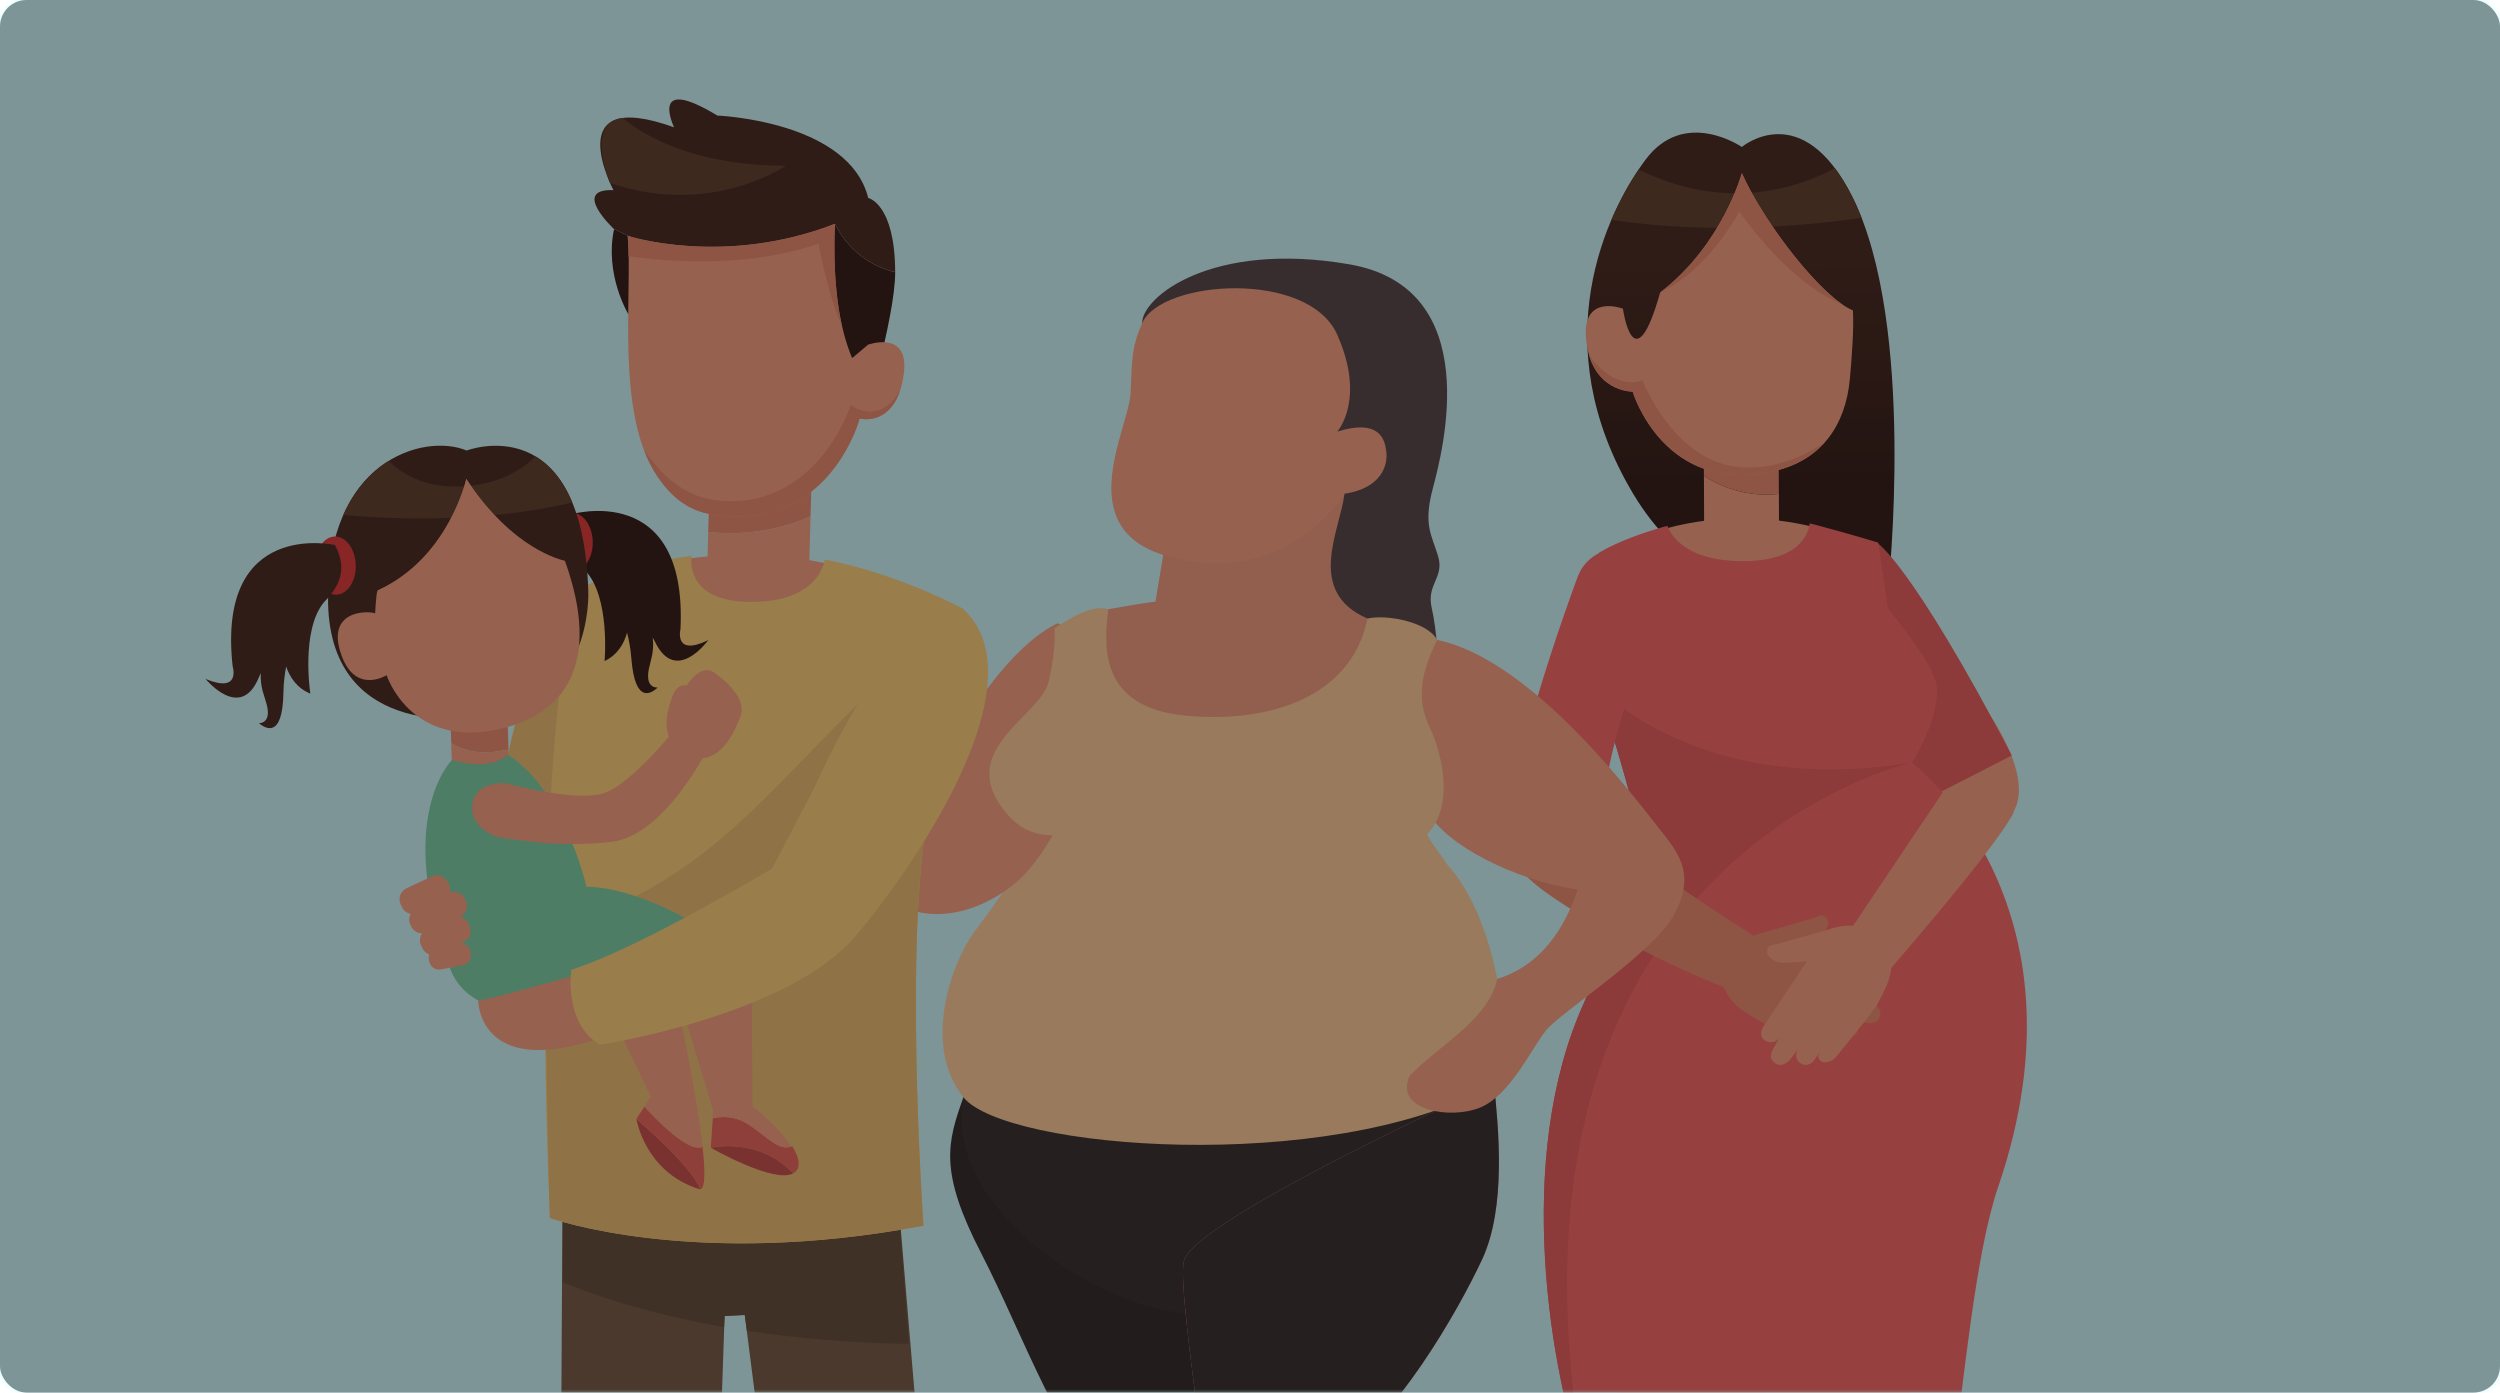 <svg width="377" height="210" viewBox="0 0 377 210" fill="none" xmlns="http://www.w3.org/2000/svg">
<rect width="377" height="210" rx="4" fill="#D2F8FD"/>
<mask id="mask0" mask-type="alpha" maskUnits="userSpaceOnUse" x="0" y="0" width="377" height="210">
<rect width="377" height="210" rx="4" fill="#D2F8FD"/>
</mask>
<g mask="url(#mask0)">
<path d="M-54.308 -15H467.746V225H-54.308V-15Z" fill="#D2F8FD"/>
<path d="M288.858 116.714L291.073 119.506L277.013 143.024L283.122 148.092C283.122 148.092 301.273 127.418 303.853 121.996C306.434 116.573 299.813 107.46 299.813 107.46L292.319 109.508L288.858 116.714Z" fill="#FAA284"/>
<path d="M266.606 202.311H289.253C286.39 216.37 283.5 230.043 282.24 234.36C279.347 244.281 276.543 300.706 276.543 300.706H267.132C266.972 291.295 265.797 280.532 264.973 274.429C260.253 239.469 267.65 225.019 267.65 225.019C266.483 217.658 266.315 209.683 266.606 202.311Z" fill="#FAA284"/>
<path d="M242.356 202.311H266.271C266.118 212.593 265.589 224.353 264.079 231.732C260.85 247.5 263.4 300.702 263.4 300.702L254.314 301.197C240.779 251.564 248.232 226.284 248.232 226.284C245.436 217.703 243.546 209.668 242.356 202.311Z" fill="#FAA284"/>
<path d="M266.98 202.293H289.627C287.535 212.341 285.429 222.635 283.956 228.998C279.795 229.869 273.665 230.744 266.137 230.613C267.114 226.799 268.024 225.009 268.024 225.009C266.857 217.644 266.689 209.364 266.98 202.293Z" fill="#EF8D72"/>
<path d="M248.609 226.274C245.809 217.692 243.922 209.364 242.733 202.293H266.648C266.503 211.969 266.018 223.156 264.676 230.569C259.672 230.398 254.098 229.783 248.106 228.444C248.393 227 248.609 226.274 248.609 226.274Z" fill="#EF8D72"/>
<path d="M284.735 88.81C284.735 88.81 289.079 48.964 279.284 29.583C271.681 14.537 262.669 22.162 262.669 22.162C262.669 22.162 254.008 16.193 248.139 24.09C242.274 31.991 232.699 51.7 246.271 74.445C259.839 97.195 284.735 88.81 284.735 88.81Z" fill="url(#paint0_linear)"/>
<path d="M242.997 33.155C244.28 30.144 245.741 27.584 247.099 25.567C260.238 32.023 271.137 28.35 276.718 25.377C277.58 26.531 278.441 27.919 279.284 29.586C279.806 30.62 280.287 31.715 280.73 32.853C272.706 34.003 257.945 35.414 242.997 33.155Z" fill="#674434"/>
<path d="M282.911 81.731C282.911 81.731 287.904 84.392 303.377 113.926L290.618 120.464C290.618 120.464 266.505 91.642 282.911 81.731Z" fill="#EA6060"/>
<path d="M268.254 74.483L268.292 83.693L257.001 83.738L256.953 71.755C261.643 74.818 266.327 74.732 268.254 74.483Z" fill="#FAA284"/>
<path d="M256.949 71.754L256.912 62.525L268.202 62.48L268.251 74.482C266.327 74.731 261.644 74.817 256.949 71.754Z" fill="#EF8D72"/>
<path d="M244.436 46.456L244.735 46.556C244.735 46.556 246.371 58.234 250.354 44.1C259.746 36.921 262.669 26.114 262.669 26.114C266.23 34.026 274.943 45.019 279.421 46.802C279.574 49.467 279.291 53.512 278.963 57.125C278.314 64.196 274.634 69.369 267.684 71.003C250.928 74.944 246.204 59.057 246.204 59.057C246.204 59.057 239.906 59.191 239.175 51.056C238.579 44.413 244.436 46.456 244.436 46.456Z" fill="#FAA284"/>
<path d="M262.27 31.916C262.27 31.916 257.751 40.658 250.353 44.1C259.79 36.892 262.669 26.114 262.669 26.114C265.834 33.144 273.068 42.608 277.784 45.879C274.589 44.588 268.974 41.142 262.27 31.916Z" fill="#EF8D72"/>
<path d="M247.681 57.337C247.681 57.337 252.222 69.086 261.614 70.352C267.33 71.122 272.248 68.688 275.22 66.663C273.382 68.751 270.88 70.255 267.684 71.006C250.928 74.948 246.204 59.06 246.204 59.06C246.204 59.06 241.215 59.124 239.608 53.475C243.795 59.273 247.681 57.337 247.681 57.337Z" fill="#EF8D72"/>
<path d="M262.792 84.996C254.317 84.996 251.86 81.17 251.289 79.678C259.656 77.389 267.546 78.055 273.072 79.369C272.889 80.88 271.424 84.996 262.792 84.996Z" fill="#FAA284"/>
<path d="M238.922 151.1H238.918C247.919 129.389 245.995 120.387 245.995 120.387H245.928C243.549 111.518 241.152 104.366 241.152 104.366V83.325C244.134 81.583 247.818 80.329 250.85 79.454C251.04 79.398 251.26 79.354 251.45 79.302C252.02 80.798 254.325 84.62 262.8 84.62C271.431 84.62 272.714 80.437 272.897 78.926C273.269 79.015 273.642 79.108 273.997 79.201C279.712 80.723 283.232 81.829 283.232 81.829L284.716 91.72C290.563 99.185 292.043 101.887 292.099 104.061C292.222 108.943 288.329 115.002 288.329 115.002C288.329 115.002 316.107 135.857 301.316 179.011C297.871 189.066 296.126 208.66 294.232 222.18C294.232 222.18 262.472 229.623 239.134 221.808C234.06 207.96 227.979 175.066 238.922 151.1Z" fill="#FC6B6B"/>
<path d="M238.922 151.099H238.918C247.919 129.388 245.995 120.386 245.995 120.386H245.928C243.549 111.518 241.151 104.365 241.151 104.365V103.971C249.354 111.213 264.779 118.864 288.262 114.994C288.262 114.994 222.605 129.593 238.922 221.29C233.884 207.167 228.113 174.779 238.922 151.099Z" fill="#EA6060"/>
<path d="M277.352 156.923C277.628 156.339 277.438 155.874 276.629 155.535L278.161 156.172C278.971 156.507 279.836 156.272 280.186 155.427C280.537 154.586 280.093 153.805 279.288 153.47L281.405 154.222C282.356 154.397 283.087 154.233 283.43 153.407C283.777 152.581 283.441 151.967 282.535 151.438L280.846 150.552C281.655 150.887 282.58 150.459 282.942 149.641C283.236 148.967 282.804 148.148 281.994 147.813L271.208 142.987L274.161 141.398C275.104 140.884 275.936 139.622 275.619 138.755C275.298 137.888 274.541 137.896 273.598 138.409L266.137 140.583C263.892 141.137 261.394 142.086 260.119 145.141C258.799 148.312 260.779 151.111 263.296 152.703L265.73 154.181L267.871 155.037L275.003 157.478C275.812 157.813 277.058 157.541 277.352 156.923Z" fill="#EF8D72"/>
<path d="M241.681 118.932C241.234 120.952 240.865 122.53 240.701 123.736C249.053 131.369 257.871 136.903 265.5 141.822L260.507 149.072C251.45 145.525 242.662 140.978 234.75 135.704C232.438 134.164 230.026 132.355 228.419 130.092C226.353 127.178 226.566 126.624 228.889 116.159C233.948 118.868 238.829 119.114 241.681 118.932Z" fill="#EF8D72"/>
<path d="M228.418 116.519C229.075 113.568 230.469 109.772 231.662 105.735C234.503 96.111 237.777 87.332 237.919 86.963C239.179 83.596 242.937 81.884 246.312 83.141C249.686 84.399 251.401 88.151 250.141 91.522C250.111 91.597 247.274 99.203 244.693 107.696C243.243 112.47 242.427 116.665 241.808 119.467C238.959 119.645 233.478 119.225 228.418 116.519Z" fill="#FC6B6B"/>
<path d="M276.862 143.46L292.959 119.5L303.703 122.431C301.122 127.854 282.971 148.528 282.971 148.528L276.862 143.46Z" fill="#FAA284"/>
<path d="M274.67 160.068C274.124 159.72 274.041 159.221 274.546 158.508L273.589 159.861C273.082 160.577 272.225 160.837 271.478 160.306C270.733 159.78 270.696 158.883 271.203 158.166L269.81 159.93C269.099 160.584 268.395 160.833 267.663 160.315C266.93 159.797 266.89 159.103 267.378 158.17L268.338 156.52C267.831 157.236 266.819 157.364 266.079 156.859C265.473 156.446 265.406 155.52 265.912 154.804L272.483 144.972L269.14 145.197C268.07 145.265 266.695 144.635 266.506 143.733C266.319 142.827 266.96 142.43 268.033 142.364L275.5 140.238C277.695 139.514 280.313 138.991 283.009 140.905C285.808 142.892 285.613 146.318 284.331 149.009L283.053 151.556L281.697 153.419L276.955 159.287C276.447 160.006 275.246 160.438 274.67 160.068Z" fill="#FAA284"/>
<path d="M145.285 165.466C142.853 172.279 141.558 176.595 147.953 188.969C154.349 201.344 160.385 218.897 168.148 224.365C175.908 229.834 204.939 243.933 209.54 249.69C212.017 252.75 210.838 258.183 209.304 261.489C207.769 264.795 207.536 266.922 209.304 267.395C211.071 267.868 219.211 257.24 220.273 254.05C221.335 250.861 220.626 249.917 218.385 247.554C216.145 245.191 195.148 225.47 195.148 224.407C195.148 223.344 178.513 190.269 178.513 190.269L145.285 165.466Z" fill="#382E2E"/>
<path d="M145.285 165.466C146.147 161.028 213.716 157.458 225.113 164.101C226.038 174.786 190.952 199.03 178.391 197.984C164.816 196.855 142.138 181.692 145.285 165.466Z" fill="#403435"/>
<path d="M225.288 163.397C225.964 170.037 227.197 182.001 223.505 189.92C219.814 197.838 210.325 214.376 201.187 219.829C204.878 224.756 204.878 233.938 201.187 243.422C197.495 252.907 195.213 258.711 193.277 266.102C192.924 269.094 194.621 272.583 193.277 274.353C191.934 276.123 176.227 276.809 173.869 275.925C172.299 275.434 172.398 273.664 178.288 271.304C184.178 268.944 188.695 267.57 188.892 266.096C188.105 262.164 177.109 195.9 178.515 190.27C179.568 184.113 225.288 163.397 225.288 163.397Z" fill="#FAA284"/>
<path d="M223.502 189.919C219.811 197.837 210.322 214.375 201.184 219.828C204.875 224.755 204.875 233.937 201.184 243.422C198.243 250.975 196.197 256.198 194.507 261.744C192.467 261.843 189.996 261.325 187.926 260.543C185.09 243.667 177.321 195.052 178.515 190.266C179.571 184.109 225.291 163.391 225.291 163.391C225.964 170.036 227.194 182.001 223.502 189.919Z" fill="#403435"/>
<path d="M172.24 48.725C172.168 44.81 182.752 36.29 203.449 39.851C224.146 43.412 217.517 68.179 216.061 73.684C214.607 79.188 215.899 80.644 216.868 83.881C217.838 87.118 215.088 88.089 215.899 91.653C216.71 95.216 216.868 99.909 216.868 99.909C216.868 99.909 173.697 127.752 172.24 48.725Z" fill="#5E4B4C"/>
<path d="M202.743 74.465C202.114 79.957 196.802 89.196 206.207 93.278C215.612 97.36 206.99 115.874 185.204 115.09C163.418 114.305 162.524 97.513 167.124 91.865C175.174 90.451 174.232 90.766 174.232 90.766L175.644 82.29L202.743 74.465Z" fill="#F39F82"/>
<path d="M172.239 48.724C175.09 42.199 197.295 40.654 201.653 50.471C206.012 60.288 201.653 65.085 201.653 65.085C207.971 63.121 208.845 66.175 209.06 68.14C209.279 70.105 208.405 73.594 202.742 74.465C199.691 79.263 190.541 87.99 175.943 83.845C161.345 79.7 170.277 64.648 170.495 59.197C170.714 53.744 170.714 52.217 172.239 48.724Z" fill="#FAA284"/>
<path d="M157.216 125.842C154.174 130.277 150.513 135.802 147.025 140.384C143.54 144.964 138.963 157.617 145.281 165.466C151.599 173.319 200.182 177.212 224.582 163.924C228.695 161.303 226.676 139.513 218.223 130.352C216.957 128.157 213.906 125.554 214.998 122.499C212.383 118.573 165.293 114.069 157.216 125.842Z" fill="#FFCC9A"/>
<path d="M136.313 103.635C134.785 111.538 129.439 124.668 131.602 131.55C133.768 138.432 143.696 140.472 152.61 133.589C161.522 126.707 171.01 100.365 159.517 93.968C152.102 97.517 145.607 108.732 145.607 108.732L136.313 103.635Z" fill="#FAA284"/>
<path d="M215.357 122.505C218.109 127.464 228.423 132.732 237.93 134.161C235.315 141.774 231.127 145.958 225.782 147.623C224.505 153.795 216.604 157.928 212.563 162.247C210.188 167.478 218.776 168.886 223.29 166.984C227.804 165.083 231.041 157.949 233.18 155.331C235.318 152.714 249.336 143.676 252.426 137.967C255.516 132.259 253.614 129.166 250.527 125.359C247.436 121.553 231.421 99.523 216.739 96.504C209.416 95.863 210.604 113.943 215.357 122.505Z" fill="#FAA284"/>
<path d="M159.009 94.735C161.294 93.327 164.516 91.111 167.121 91.869C166.565 96.846 165.332 106.699 178.865 107.933C192.398 109.164 204.02 104.495 206.204 93.282C208.917 92.626 215.232 93.704 216.73 96.508C214.304 101.305 213.527 105.429 215.594 109.691C218.223 115.117 220.162 126.932 209.976 127.989C198.393 129.19 188.339 123.59 177.46 123.767C164.839 123.97 157.6 129.07 152.152 123.063C143.349 113.357 156.897 108.107 158.126 102.83C159.359 97.55 159.009 94.735 159.009 94.735Z" fill="#FFCC9A"/>
<path d="M130.396 107.004C128.404 102.207 134.422 91.931 137.486 90.766C140.546 89.602 146.208 92.89 146.543 96.373C146.878 99.853 147.142 105.798 144.093 107.831C141.042 109.862 132.023 110.922 130.396 107.004Z" fill="#FAA284"/>
<path d="M86.339 89.054C86.339 89.054 76.511 101.215 74.302 130.038C74.302 130.038 77.822 137.775 88.44 133.717C88.44 133.717 95.889 93.254 86.339 89.054Z" fill="#EFC075"/>
<path d="M84.856 173.833L84.107 313.394C84.107 313.394 95.032 318.878 105.331 314.599L109.268 198.441L112.309 198.298L127.181 314.618C127.181 314.618 135.046 318.148 146.656 313.869L134.87 173.841H84.856V173.833Z" fill="#7C5F49"/>
<path d="M134.865 173.833H84.882V193.331C89.002 195.132 97.226 198.021 109.192 200.125L109.271 198.448L112.308 198.298L112.641 200.69C119.611 201.753 127.746 202.491 137.056 202.663L134.865 173.833Z" fill="#6B513F"/>
<path d="M106.803 80.227L106.549 89.488L121.9 89.911L122.23 77.865C115.781 80.785 109.418 80.542 106.803 80.227Z" fill="#FAA284"/>
<path d="M122.23 77.862L122.485 68.582L107.133 68.159L106.8 80.227C109.418 80.542 115.781 80.785 122.23 77.862Z" fill="#EF8D72"/>
<path d="M113.132 91.583C122.218 91.583 124.398 86.545 124.712 84.969C118.259 83.67 111.87 83.146 103.927 84.22C103.743 86.051 104.207 91.583 113.132 91.583Z" fill="#FAA284"/>
<path d="M145.154 91.757C145.154 91.757 136.409 86.984 125.761 84.663C125.3 84.562 124.843 84.469 124.394 84.375C124.079 85.951 122.379 90.768 113.293 90.768C104.368 90.768 104.084 85.644 104.267 83.814C103.608 83.903 102.934 84.001 102.241 84.109C97.395 84.873 91.399 86.827 86.567 89.084C86.567 89.084 80.062 117.169 82.927 183.674C82.927 183.674 104.556 191.445 139.266 184.831C139.266 184.831 136 138.254 140.51 120.04C140.502 120.04 143.727 103.203 145.154 91.757Z" fill="#FFD07D"/>
<path d="M145.154 91.756C115.484 116.562 111.844 131.284 82.362 140.642C82.122 148.723 82.635 175.577 82.92 183.673C82.92 183.673 104.548 191.444 139.259 184.83C139.259 184.83 135.993 138.254 140.502 120.039C140.502 120.039 144.88 93.276 145.154 91.756Z" fill="#EFC075"/>
<path d="M125.918 33.752C125.918 33.752 111.132 40.785 107.571 40.4C104.009 40.014 92.601 34.553 92.601 34.553C91.133 41.399 94.732 47.336 94.732 47.336L126.87 54.755L132.289 56.181C133.757 50.387 135.004 44.443 134.993 41.032C128.371 39.524 125.918 33.752 125.918 33.752Z" fill="#3B221D"/>
<path d="M130.926 29.852C128.034 18.218 108.17 17.424 108.17 17.424C97.728 11.079 101.65 19.195 101.65 19.195C84.182 12.947 92.5 28.669 92.5 28.669C86.032 28.44 92.601 34.553 92.601 34.553C92.601 34.553 104.009 40.014 107.571 40.4C111.132 40.785 125.918 33.752 125.918 33.752C125.918 33.752 128.372 39.524 134.993 41.029C134.959 30.671 130.926 29.852 130.926 29.852Z" fill="#502F26"/>
<path d="M130.914 51.97L128.502 54.003C127.997 52.797 127.585 51.544 127.248 50.275C125.297 42.942 125.918 33.756 125.918 33.756C109.065 40.291 94.653 35.564 94.653 35.564C95.459 43.919 92.691 62.331 99.099 71.783C101.009 74.598 103.421 76.96 107.469 77.596C125.102 80.355 129.634 63.114 129.634 63.114C129.634 63.114 135.161 64.585 136.285 56.443C137.221 49.694 130.914 51.97 130.914 51.97Z" fill="#FAA284"/>
<path d="M123.424 36.746C123.424 36.746 124.84 44.525 126.986 49.222C125.357 42.223 125.918 33.752 125.918 33.752C109.065 40.288 94.653 35.56 94.653 35.56C94.74 36.469 94.777 37.514 94.781 38.648C101.335 39.558 113.076 40.362 123.424 36.746Z" fill="#EF8D72"/>
<path d="M93.961 17.787C93.961 17.787 101.312 25.008 118.484 24.993C118.484 24.993 107.267 32.809 91.994 27.598C91.991 27.598 88.096 18.33 93.961 17.787Z" fill="#674434"/>
<path d="M128.293 61.077C126.795 65.446 121.207 76.207 109.159 75.552C102.638 75.197 99.328 70.899 97.155 67.897C97.672 69.309 98.309 70.619 99.099 71.783C101.009 74.598 103.421 76.96 107.47 77.596C125.102 80.355 129.634 63.114 129.634 63.114C129.634 63.114 133.866 64.293 135.738 58.906C132.446 64.368 128.293 61.077 128.293 61.077Z" fill="#EF8D72"/>
<path d="M105.972 172.987C105.092 165.081 102.414 152.605 102.414 152.605L92.826 154.279L98.137 165.37L97.171 166.882C98.837 168.716 103.83 173.923 105.972 172.987Z" fill="#FAA284"/>
<path d="M95.969 168.735C95.969 168.735 97.238 176.772 105.436 179.317C105.504 179.34 105.612 179.34 105.612 179.329C104.114 175.567 95.969 168.735 95.969 168.735Z" fill="#CC5350"/>
<path d="M105.953 172.987C103.811 173.923 98.826 168.716 97.163 166.886L95.965 168.739C95.965 168.739 104.114 175.57 105.612 179.332C106.361 179.205 106.35 176.566 105.953 172.987Z" fill="#ED695F"/>
<path d="M119.604 176.951C119.817 176.835 119.997 176.689 120.132 176.494C120.776 175.573 120.345 174.244 119.469 172.859C117.596 173.672 115.746 171.474 112.93 169.61C110.709 168.143 108.567 168.379 107.488 168.648L107.185 173.076C107.185 173.08 114.357 171.385 119.604 176.951Z" fill="#ED695F"/>
<path d="M112.93 169.611C115.746 171.475 117.446 173.668 119.315 172.86C117.469 169.948 113.488 166.807 113.488 166.807L113.394 149.532L103.229 153.156L107.499 167.365L107.45 168.649C108.529 168.379 110.709 168.143 112.93 169.611Z" fill="#FAA284"/>
<path d="M107.185 173.081C107.185 173.081 116.694 178.524 119.607 176.951C114.357 171.385 107.185 173.081 107.185 173.081Z" fill="#CC5350"/>
<path d="M86.107 77.559C86.107 77.559 103.709 72.412 102.616 94.879C102.616 94.879 101.559 99.086 106.806 96.529C106.806 96.529 101.926 103.331 98.769 96.773C98.664 96.559 98.552 96.35 98.432 96.144C98.698 98.274 98.076 99.674 97.833 100.946C97.264 103.918 99.189 103.675 99.189 103.675C98.297 104.502 95.762 106.351 95.211 99.299C95.095 97.828 94.856 96.526 94.56 95.399C94.106 97.061 93.136 98.742 91.17 99.692C91.17 99.692 92.047 90.069 88.272 86.06C85.852 83.866 84.365 81.392 86.107 77.559Z" fill="#3B221D"/>
<path d="M89.384 81.627C89.309 79.206 87.886 77.285 86.204 77.334C84.523 77.386 83.219 79.389 83.291 81.811C83.365 84.233 84.789 86.153 86.47 86.104C88.152 86.052 89.459 84.049 89.384 81.627Z" fill="#E23D3D"/>
<path d="M72.437 108.118C72.437 108.118 49.895 112.168 49.471 90.907C49.048 69.645 63.767 65.191 70.381 67.939C70.381 67.939 87.894 61.16 88.717 89.26C88.717 89.256 89.526 106.894 72.437 108.118Z" fill="#502F26"/>
<path d="M86.302 75.777C84.83 72.225 82.845 70.084 80.777 68.83C78.62 70.915 75.358 72.869 70.553 73.292C64.448 73.831 60.729 71.608 58.613 69.496C55.939 71.158 53.467 73.797 51.767 77.649C58.737 78.289 72.826 78.944 86.302 75.777Z" fill="#674434"/>
<path d="M53.647 85.199C53.572 82.777 52.149 80.853 50.468 80.905C48.786 80.958 47.483 82.96 47.554 85.382C47.629 87.804 49.052 89.724 50.733 89.676C52.419 89.623 53.722 87.621 53.647 85.199Z" fill="#E23D3D"/>
<path d="M50.509 82.189C50.509 82.189 32.629 78.123 35.082 100.481C35.082 100.481 36.393 104.618 31 102.387C31 102.387 36.285 108.881 39.037 102.143C39.127 101.923 39.228 101.705 39.333 101.496C39.198 103.637 39.906 104.999 40.224 106.25C40.974 109.184 39.037 109.057 39.037 109.057C39.977 109.828 42.621 111.52 42.741 104.449C42.767 102.974 42.928 101.661 43.153 100.515C43.708 102.147 44.775 103.768 46.797 104.595C46.797 104.595 45.337 95.043 48.861 90.809C51.145 88.469 52.479 85.909 50.509 82.189Z" fill="#502F26"/>
<path d="M56.92 89.054C56.92 89.054 65.785 88.196 70.624 75.544C70.624 75.544 79.197 84.79 85.201 84.599C85.201 84.599 77.201 82.945 70.321 72.217C70.317 72.217 67.86 83.985 56.92 89.054Z" fill="#D88D6C"/>
<path d="M76.68 113.033L76.774 115.631C76.774 115.631 75.819 117.835 72.516 117.936C69.613 118.026 68.179 115.949 68.179 115.949L68.04 112.082C71.684 114.253 75.22 113.269 76.68 113.033Z" fill="#FAA284"/>
<path d="M68.048 112.079L67.797 104.379L76.392 104.064L76.684 113.033C75.22 113.269 71.684 114.253 68.048 112.079Z" fill="#EF8D72"/>
<path d="M56.569 92.494C56.569 92.494 56.708 89.626 56.921 89.054C67.558 84.356 70.321 72.217 70.321 72.217C70.321 72.217 76.426 82.372 85.201 84.599C90.853 100.381 84.954 107.878 75.104 109.989C61.809 112.842 58.303 101.814 58.303 101.814C58.303 101.814 53.689 104.753 51.528 98.902C48.985 92.033 55.378 92.052 56.569 92.494Z" fill="#FAA284"/>
<path d="M68.167 114.59C68.167 114.59 59.306 123.255 67.897 146.107C72.418 158.13 97.6 150.652 99.971 150.85C99.971 150.85 106.645 143.322 105.495 139.662C105.495 139.662 96.282 133.852 88.436 133.717C88.436 133.717 85.178 119.299 76.575 113.804C76.579 113.804 74.111 116.454 68.167 114.59Z" fill="#80D1A6"/>
<path d="M86.039 147.256C86.039 147.256 73.242 150.92 72.103 150.864C72.103 150.864 72.103 162.352 89.481 156.872L92.002 151.25L86.039 147.256Z" fill="#FAA284"/>
<path d="M145.154 91.756C145.154 91.756 136.72 88.488 122.851 118.684L116.447 130.973C116.447 130.973 95.927 143.232 86.156 146.227C86.156 146.227 84.927 154.188 90.44 157.557C90.44 157.557 118.604 153.253 128.874 141.308C137.585 131.175 157.296 102.656 145.154 91.756Z" fill="#FFD07D"/>
<path d="M76.275 118.112C76.275 118.112 87.043 121.099 91.237 119.55C95.428 118 101.829 109.926 101.829 109.926C101.829 109.926 104.918 109.926 106.746 112.857C106.746 112.857 100.237 126.078 92.151 126.961C84.065 127.844 78.279 126.628 76.043 126.407C73.807 126.186 70.612 124.195 71.271 120.987C71.931 117.779 76.275 118.112 76.275 118.112Z" fill="#FAA284"/>
<path d="M103.211 113.856C103.211 113.856 98.766 111.932 101.305 105.295C101.305 105.295 101.856 103.042 103.552 103.367C103.552 103.367 105.604 99.965 107.679 101.421C107.679 101.421 112.908 104.816 111.645 108.069C110.387 111.318 108.05 115.911 103.211 113.856Z" fill="#FAA284"/>
<path d="M65.096 132.16L61.295 133.961C60.381 134.395 59.991 135.484 60.426 136.397L60.624 136.813C60.883 137.359 61.377 137.711 61.928 137.82C61.665 138.314 61.62 138.883 61.86 139.381L62.059 139.796C62.343 140.395 62.961 140.739 63.65 140.766C63.295 141.286 63.209 141.971 63.501 142.581L63.699 142.997C63.913 143.446 64.287 143.768 64.718 143.925C64.647 144.15 64.62 144.397 64.669 144.644L64.737 145.01C64.886 145.815 65.662 146.343 66.463 146.193L69.811 145.568C70.617 145.418 71.144 144.644 70.995 143.839L70.927 143.472C70.796 142.772 70.193 142.282 69.508 142.263L69.939 142.057C70.852 141.623 71.242 140.534 70.808 139.62L70.609 139.205C70.38 138.726 69.969 138.396 69.5 138.25C70.309 137.685 70.654 136.701 70.272 135.9L70.073 135.484C69.706 134.713 68.785 134.361 67.871 134.571C67.942 134.2 67.909 133.807 67.733 133.44L67.534 133.025C67.1 132.115 66.006 131.726 65.096 132.16Z" fill="#FAA284"/>
</g>
<rect width="377" height="210" rx="4" fill="black" fill-opacity="0.4"/>
<defs>
<linearGradient id="paint0_linear" x1="262.214" y1="36.63" x2="262.71" y2="72.852" gradientUnits="userSpaceOnUse">
<stop stop-color="#502F26"/>
<stop offset="1" stop-color="#3B221D"/>
</linearGradient>
</defs>
</svg>
